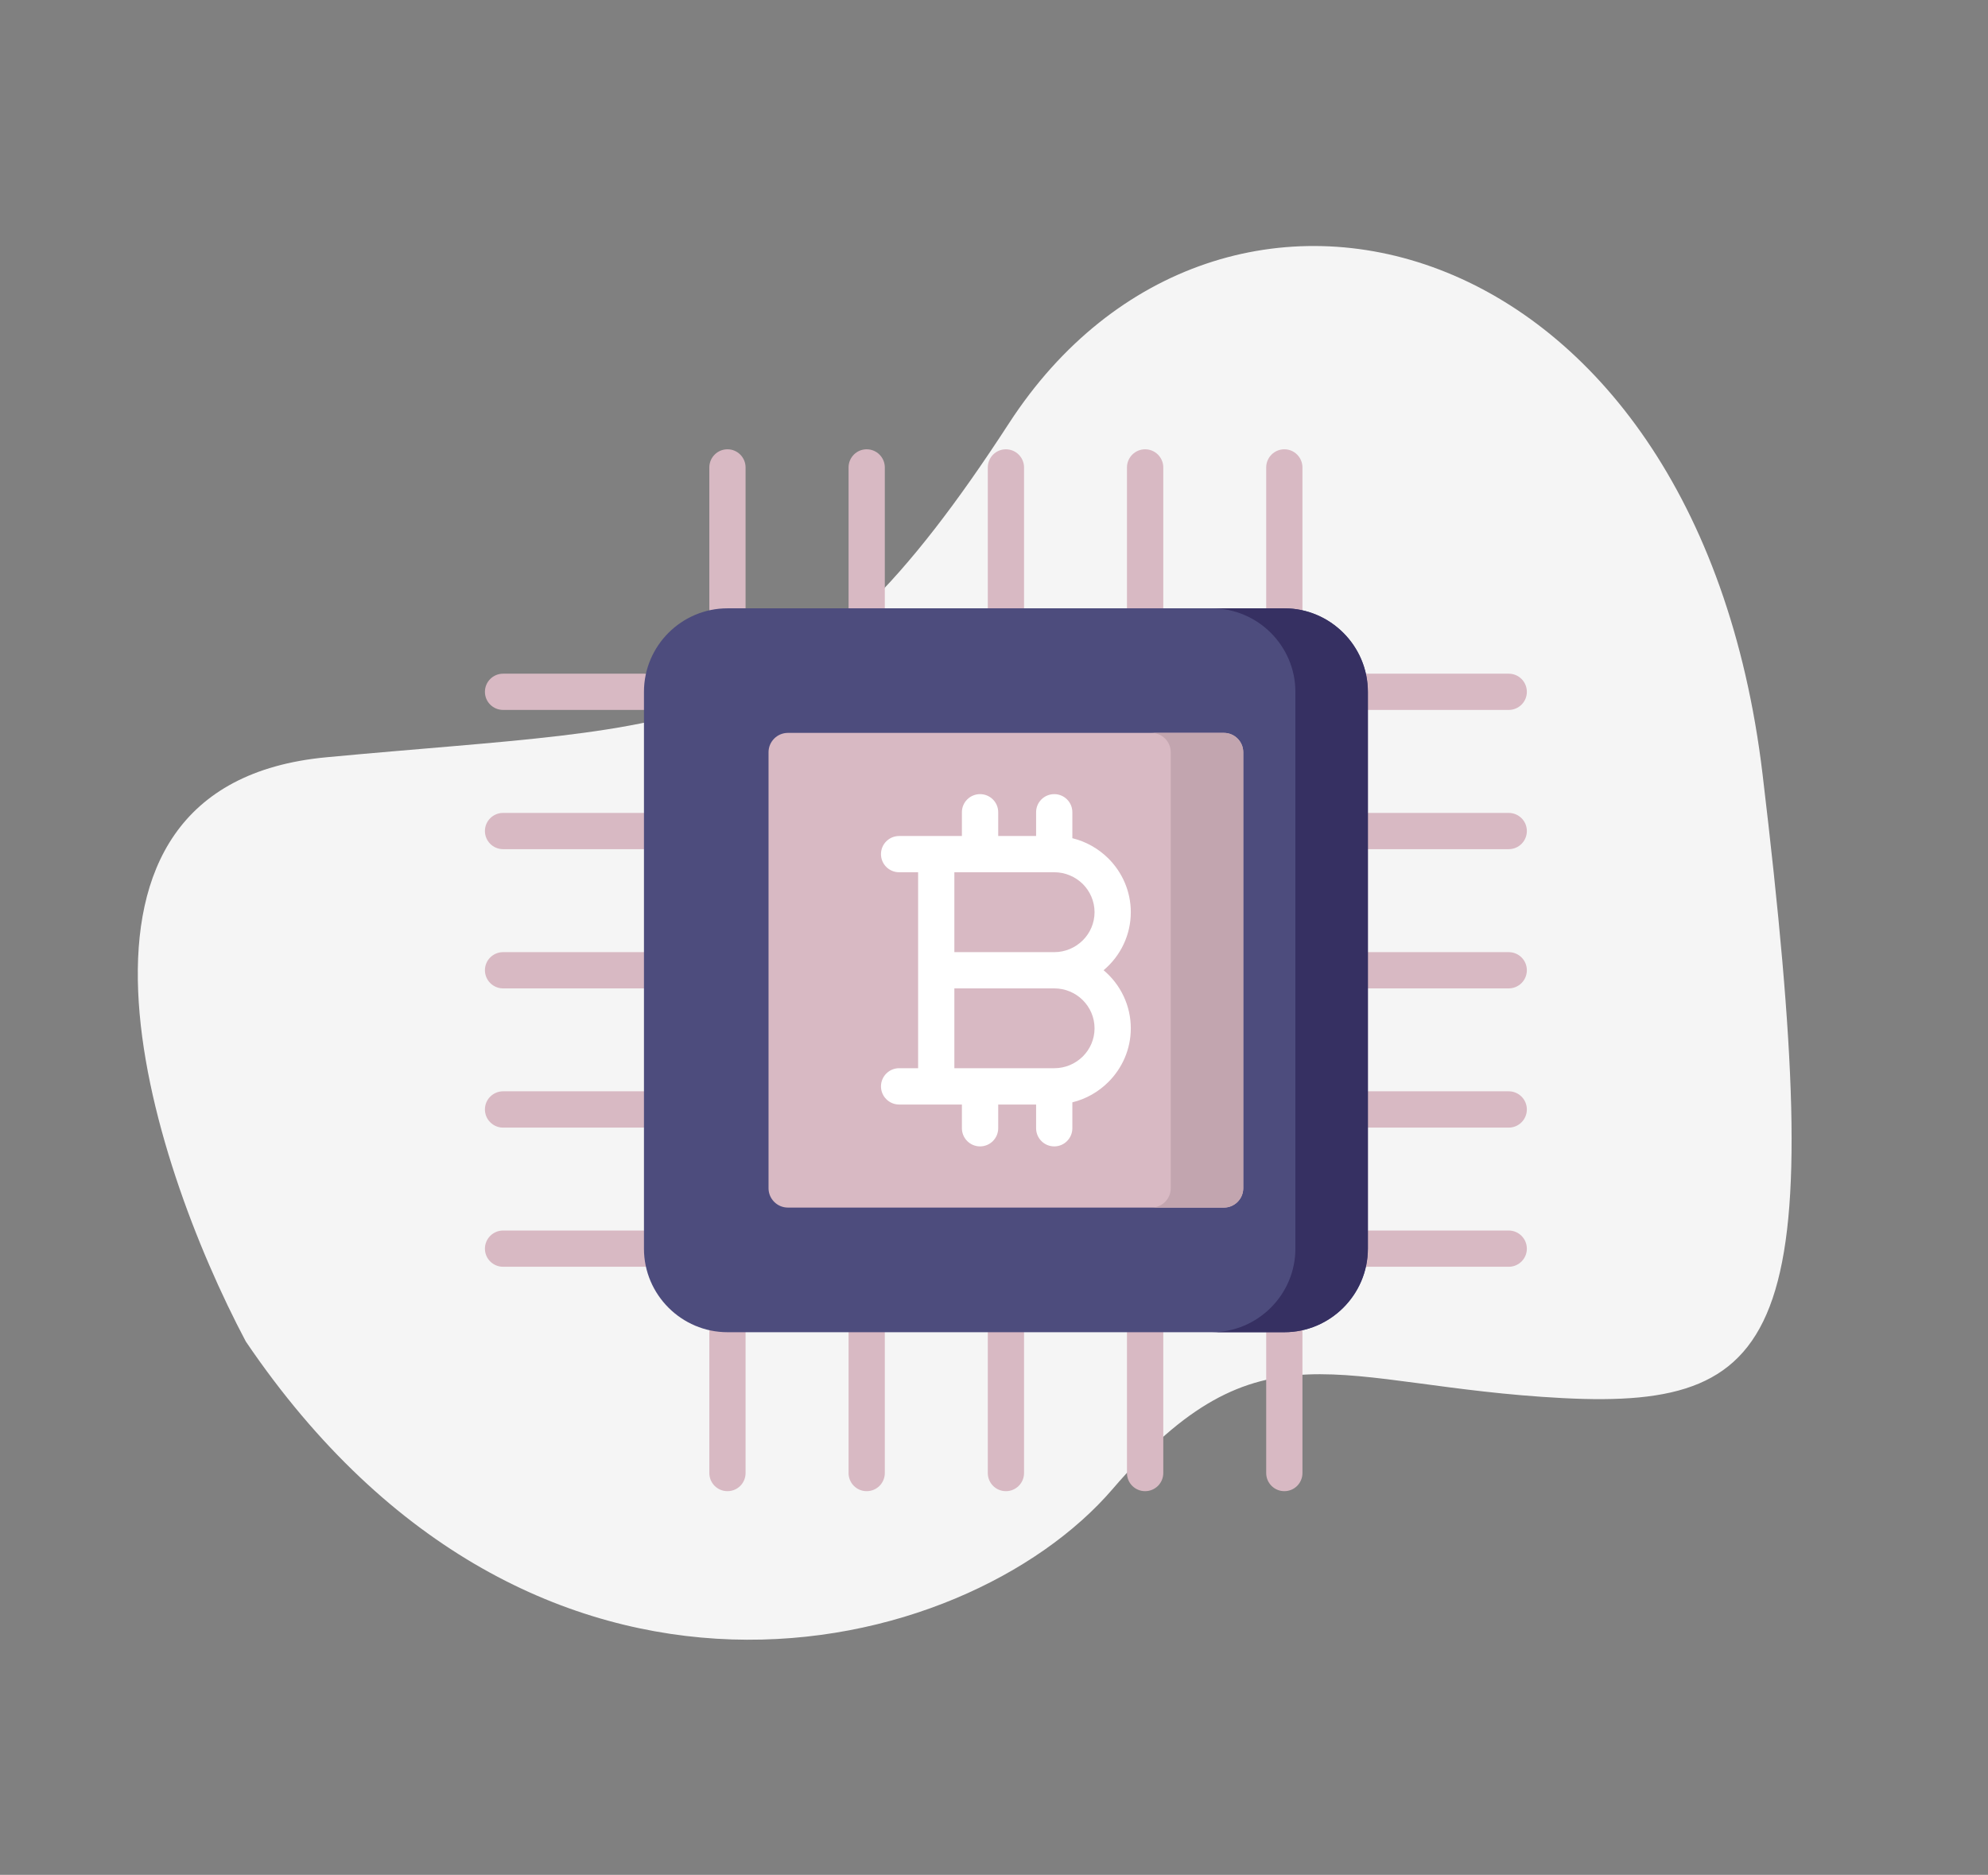 <svg width="211" height="199" viewBox="0 0 211 199" fill="none" xmlns="http://www.w3.org/2000/svg">
<rect x="0" y="0" width="211" height="199" fill="#808080" stroke="none"/>
<path d="M34.629 80.379C3.074 83.347 15.789 122.957 26.091 142.39C56.68 187.532 102.374 176.355 118.085 158.053C133.796 139.751 141.682 147.134 165.827 148.395C189.973 149.657 194.096 140.996 187.072 82.173C180.048 23.35 129.362 10.618 107.095 44.921C84.827 79.224 74.072 76.668 34.629 80.379Z" fill="#F5F5F5"/>
<path d="M79.133 156.348C79.133 157.417 78.275 158.275 77.213 158.275C76.144 158.275 75.286 157.417 75.286 156.348V141.403C75.286 140.341 76.144 139.475 77.213 139.475C78.275 139.475 79.133 140.341 79.133 141.403V156.348ZM53.396 134.457C52.334 134.457 51.468 133.599 51.468 132.538C51.468 131.476 52.334 130.61 53.396 130.61H68.348C69.409 130.61 70.268 131.476 70.268 132.538C70.268 133.599 69.409 134.457 68.348 134.457H53.396ZM53.396 75.353C52.334 75.353 51.468 74.495 51.468 73.433C51.468 72.364 52.334 71.506 53.396 71.506H68.348C69.409 71.506 70.268 72.364 70.268 73.433C70.268 74.495 69.409 75.353 68.348 75.353H53.396ZM53.396 90.131C52.334 90.131 51.468 89.273 51.468 88.204C51.468 87.142 52.334 86.284 53.396 86.284H68.348C69.409 86.284 70.268 87.142 70.268 88.204C70.268 89.273 69.409 90.131 68.348 90.131H53.396ZM53.396 104.909C52.334 104.909 51.468 104.044 51.468 102.982C51.468 101.92 52.334 101.062 53.396 101.062H68.348C69.409 101.062 70.268 101.92 70.268 102.982C70.268 104.043 69.409 104.909 68.348 104.909H53.396ZM53.396 119.687C52.334 119.687 51.468 118.821 51.468 117.759C51.468 116.698 52.334 115.832 53.396 115.832H68.348C69.409 115.832 70.268 116.698 70.268 117.759C70.268 118.821 69.409 119.687 68.348 119.687H53.396ZM75.286 49.615C75.286 48.554 76.144 47.688 77.213 47.688C78.275 47.688 79.133 48.554 79.133 49.615V64.568C79.133 65.63 78.275 66.488 77.213 66.488C76.144 66.488 75.286 65.63 75.286 64.568V49.615ZM134.39 49.615C134.39 48.554 135.256 47.688 136.318 47.688C137.379 47.688 138.237 48.554 138.237 49.615V64.568C138.237 65.63 137.379 66.488 136.318 66.488C135.256 66.488 134.39 65.63 134.39 64.568V49.615ZM119.612 49.615C119.612 48.554 120.478 47.688 121.54 47.688C122.602 47.688 123.467 48.554 123.467 49.615V64.568C123.467 65.63 122.602 66.488 121.54 66.488C120.478 66.488 119.612 65.63 119.612 64.568V49.615ZM104.842 49.615C104.842 48.554 105.7 47.688 106.762 47.688C107.823 47.688 108.689 48.554 108.689 49.615V64.568C108.689 65.63 107.824 66.488 106.762 66.488C105.7 66.488 104.842 65.63 104.842 64.568V49.615ZM90.064 49.615C90.064 48.554 90.922 47.688 91.984 47.688C93.052 47.688 93.911 48.554 93.911 49.615V64.568C93.911 65.63 93.052 66.488 91.984 66.488C90.922 66.488 90.064 65.63 90.064 64.568V49.615ZM160.128 130.61C161.197 130.61 162.055 131.476 162.055 132.538C162.055 133.599 161.197 134.457 160.128 134.457H145.183C144.121 134.457 143.255 133.599 143.255 132.538C143.255 131.476 144.121 130.61 145.183 130.61H160.128ZM160.128 71.506C161.197 71.506 162.055 72.364 162.055 73.433C162.055 74.495 161.197 75.353 160.128 75.353H145.183C144.121 75.353 143.255 74.495 143.255 73.433C143.255 72.364 144.121 71.506 145.183 71.506H160.128ZM160.128 86.284C161.197 86.284 162.055 87.142 162.055 88.204C162.055 89.273 161.197 90.131 160.128 90.131H145.183C144.121 90.131 143.255 89.273 143.255 88.204C143.255 87.142 144.121 86.284 145.183 86.284H160.128ZM160.128 101.062C161.197 101.062 162.055 101.92 162.055 102.982C162.055 104.043 161.197 104.909 160.128 104.909H145.183C144.121 104.909 143.255 104.044 143.255 102.982C143.255 101.92 144.121 101.062 145.183 101.062H160.128ZM160.128 115.832C161.197 115.832 162.055 116.698 162.055 117.759C162.055 118.821 161.197 119.687 160.128 119.687H145.183C144.121 119.687 143.255 118.821 143.255 117.759C143.255 116.698 144.121 115.832 145.183 115.832H160.128ZM138.237 156.348C138.237 157.417 137.379 158.275 136.318 158.275C135.256 158.275 134.39 157.417 134.39 156.348V141.403C134.39 140.341 135.256 139.475 136.318 139.475C137.379 139.475 138.237 140.341 138.237 141.403V156.348ZM123.467 156.348C123.467 157.417 122.601 158.275 121.539 158.275C120.477 158.275 119.612 157.417 119.612 156.348V141.403C119.612 140.341 120.477 139.475 121.539 139.475C122.601 139.475 123.467 140.341 123.467 141.403V156.348ZM108.689 156.348C108.689 157.417 107.824 158.275 106.762 158.275C105.7 158.275 104.842 157.417 104.842 156.348V141.403C104.842 140.341 105.7 139.475 106.762 139.475C107.823 139.475 108.689 140.341 108.689 141.403V156.348ZM93.911 156.348C93.911 157.417 93.052 158.275 91.984 158.275C90.922 158.275 90.064 157.417 90.064 156.348V141.403C90.064 140.341 90.922 139.475 91.984 139.475C93.052 139.475 93.911 140.341 93.911 141.403V156.348Z" fill="#D8B9C3"/>
<path fill-rule="evenodd" clip-rule="evenodd" d="M77.213 64.568H136.317C141.19 64.568 145.183 68.553 145.183 73.433V132.538C145.183 137.41 141.19 141.403 136.317 141.403H77.213C72.333 141.403 68.348 137.41 68.348 132.538V73.433C68.348 68.553 72.333 64.568 77.213 64.568Z" fill="#4D4C7D"/>
<path fill-rule="evenodd" clip-rule="evenodd" d="M128.616 64.568H136.318C141.19 64.568 145.183 68.553 145.183 73.433V132.538C145.183 137.41 141.19 141.403 136.318 141.403H128.616C133.496 141.403 137.488 137.41 137.488 132.538V73.433C137.488 68.553 133.495 64.568 128.616 64.568Z" fill="#363062"/>
<path fill-rule="evenodd" clip-rule="evenodd" d="M83.621 77.79H129.903C131.03 77.79 131.954 78.713 131.954 79.841V126.123C131.954 127.25 131.03 128.174 129.903 128.174H83.621C82.493 128.174 81.57 127.25 81.57 126.123V79.841C81.57 78.713 82.493 77.79 83.621 77.79Z" fill="#D8B9C3"/>
<path fill-rule="evenodd" clip-rule="evenodd" d="M122.209 77.79H129.903C131.03 77.79 131.954 78.713 131.954 79.841V126.123C131.954 127.25 131.03 128.174 129.903 128.174H122.209C123.336 128.174 124.259 127.25 124.259 126.123V79.841C124.259 78.713 123.336 77.79 122.209 77.79Z" fill="#C2A5AF"/>
<path d="M102.093 88.735V86.211C102.093 85.149 102.958 84.291 104.02 84.291C105.082 84.291 105.947 85.149 105.947 86.211V88.735H109.969V86.211C109.969 85.149 110.827 84.291 111.896 84.291C112.958 84.291 113.816 85.149 113.816 86.211V88.968C115.278 89.324 116.587 90.08 117.627 91.105C119.104 92.575 120.02 94.596 120.02 96.822C120.02 99.207 118.958 101.447 117.132 102.981C118.958 104.516 120.02 106.756 120.02 109.149C120.02 111.367 119.104 113.388 117.627 114.858C116.587 115.89 115.278 116.647 113.816 117.003V119.752C113.816 120.814 112.958 121.68 111.896 121.68C110.827 121.68 109.969 120.814 109.969 119.752V117.236H105.947V119.752C105.947 120.814 105.082 121.68 104.02 121.68C102.958 121.68 102.093 120.814 102.093 119.752V117.236H95.431C94.369 117.236 93.504 116.37 93.504 115.309C93.504 114.247 94.369 113.381 95.431 113.381H97.446V102.982V92.582H95.431C94.369 92.582 93.504 91.724 93.504 90.662C93.504 89.593 94.369 88.735 95.431 88.735C97.649 88.735 99.875 88.735 102.093 88.735ZM111.896 104.909H101.293V113.382H111.896C113.074 113.382 114.143 112.909 114.921 112.138C115.692 111.374 116.172 110.313 116.172 109.149C116.172 107.978 115.692 106.923 114.921 106.153C114.143 105.382 113.074 104.909 111.896 104.909ZM111.896 92.582H101.293V101.062H111.896C113.074 101.062 114.143 100.582 114.921 99.811C115.692 99.047 116.172 97.985 116.172 96.822C116.172 95.658 115.692 94.596 114.921 93.825C114.143 93.062 113.074 92.582 111.896 92.582Z" fill="white"/>
</svg>
